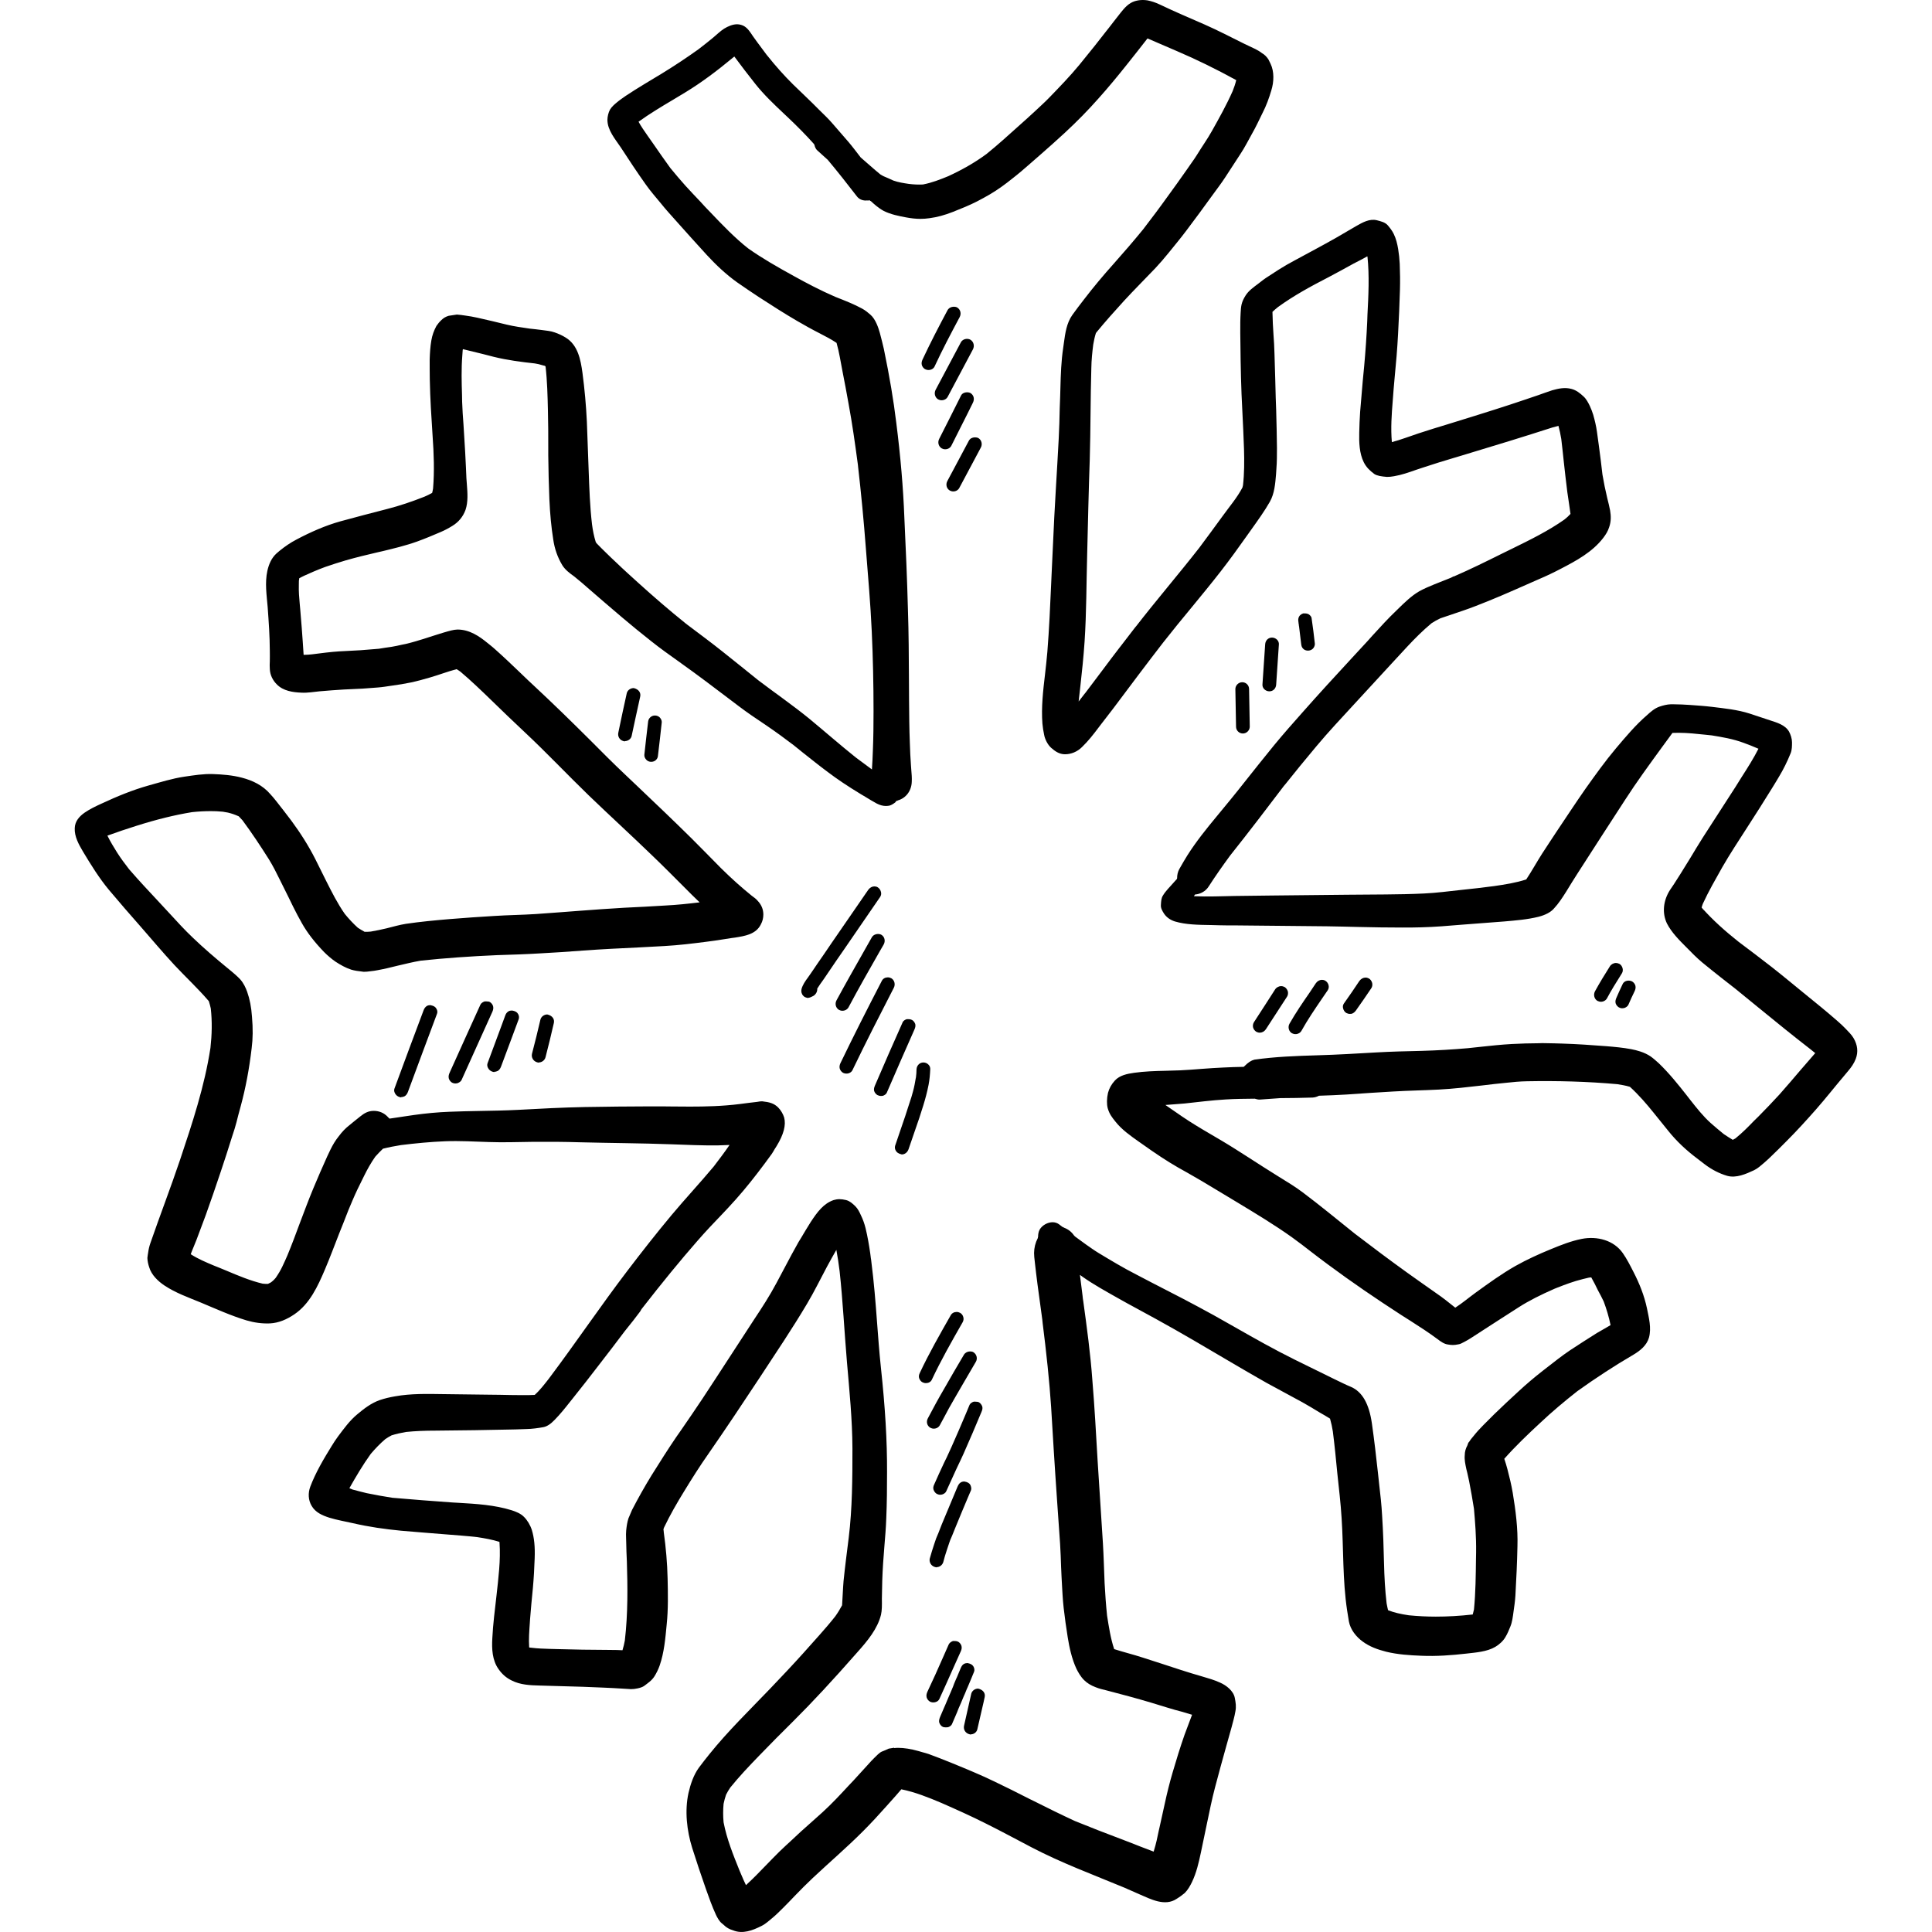 <?xml version="1.0" encoding="iso-8859-1"?>
<!-- Generator: Adobe Illustrator 19.0.0, SVG Export Plug-In . SVG Version: 6.00 Build 0)  -->
<svg version="1.1" id="Layer_1" xmlns="http://www.w3.org/2000/svg" xmlns:xlink="http://www.w3.org/1999/xlink" x="0px" y="0px"
	 viewBox="0 0 512 512" style="enable-background:new 0 0 512 512;" xml:space="preserve">
<g>
	<g>
		<g>
			<path d="M491.259,275.188c-0.536-0.954-1.43-1.818-2.174-2.592c-0.655-0.686-1.37-1.342-2.086-1.967
				c-2.95-2.592-5.989-5.035-9.027-7.507c-2.83-2.294-5.632-4.648-8.491-6.883c-2.89-2.266-5.84-4.469-8.76-6.674
				c-3.467-2.755-6.757-5.658-9.724-9.002c0.23,0.29,0.433,0.578,0.665,0.869c-0.235-0.264-0.47-0.558-0.676-0.881
				c-0.013-0.014-0.026-0.029-0.039-0.043c0.09-0.358,0.208-0.686,0.328-1.012c1.52-3.308,3.367-6.496,5.154-9.683
				c2.056-3.576,4.35-7.031,6.585-10.518c2.234-3.456,4.439-6.913,6.585-10.399c0.596-0.983,1.222-1.966,1.788-2.949
				c1.251-2.056,2.264-4.141,3.158-6.346c0.358-0.894,0.358-1.966,0.358-2.89c0-0.923-0.358-2.056-0.804-2.86
				c-1.044-1.758-3.188-2.354-5.006-2.95c-1.788-0.596-3.606-1.192-5.393-1.788c-3.248-1.044-6.644-1.372-10.011-1.788
				c-1.936-0.238-3.873-0.358-5.839-0.506c-1.43-0.09-2.92-0.178-4.38-0.178c-0.238,0-0.446,0-0.685,0
				c-1.044,0.03-2.026,0.298-3.01,0.625c-1.281,0.448-2.294,1.342-3.278,2.236c-3.039,2.621-5.661,5.75-8.253,8.819
				c-2.86,3.396-5.453,7.031-8.045,10.667c-2.622,3.754-5.155,7.627-7.717,11.441c-1.281,1.906-2.532,3.873-3.814,5.809
				c-1.43,2.234-2.712,4.588-4.201,6.823c-2.742,0.894-5.632,1.342-8.492,1.758c-2.89,0.387-5.78,0.714-8.671,1.012
				c-3.308,0.358-6.645,0.804-9.951,0.954c-6.733,0.328-13.497,0.238-20.23,0.328c-6.704,0.06-13.409,0.148-20.112,0.208
				c-3.248,0.06-6.495,0.09-9.743,0.12c-3.605,0.06-7.24,0.238-10.875,0.06c0.099-0.148,0.2-0.296,0.3-0.444
				c1.443-0.118,2.815-0.847,3.632-2.148c1.788-2.771,3.694-5.482,5.661-8.163c5.006-6.287,9.863-12.663,14.719-19.069
				c-0.15,0.208-0.328,0.448-0.476,0.656c2.83-3.576,5.721-7.091,8.641-10.577c3.188-3.814,6.615-7.449,9.981-11.113
				c3.218-3.516,6.465-7.031,9.713-10.547c1.46-1.579,2.92-3.158,4.38-4.737c2.026-2.175,4.171-4.32,6.435-6.197
				c0.774-0.506,1.52-0.924,2.354-1.312c1.968-0.685,3.992-1.34,5.989-2.026c2.294-0.774,4.499-1.668,6.733-2.562
				c4.499-1.818,8.939-3.843,13.378-5.78c1.968-0.834,3.904-1.758,5.78-2.742c4.141-2.145,8.431-4.469,11.293-8.224
				c0.686-0.923,1.192-1.698,1.55-2.83c0.506-1.46,0.506-2.89,0.238-4.439c-0.208-1.072-0.476-2.145-0.746-3.217
				c-0.506-2.086-0.924-4.172-1.282-6.287c-0.298-2.473-0.566-4.946-0.923-7.449c-0.178-1.31-0.358-2.592-0.536-3.903
				c-0.208-1.52-0.566-2.98-0.984-4.469c-0.238-0.774-0.536-1.549-0.894-2.324c-0.418-0.864-0.924-1.847-1.64-2.502
				c-0.923-0.864-1.936-1.698-3.217-2.026c-1.728-0.476-3.456-0.12-5.125,0.358c-1.252,0.387-2.503,0.894-3.754,1.31
				c-2.503,0.864-5.035,1.698-7.537,2.532c-5.453,1.788-10.905,3.456-16.387,5.155c-2.592,0.774-5.154,1.578-7.717,2.414
				c-2.354,0.774-4.708,1.698-7.091,2.324c-0.328-3.694-0.06-7.359,0.238-11.053c0.268-3.934,0.685-7.836,1.012-11.74
				c0.328-3.963,0.506-7.925,0.686-11.889c0.09-1.936,0.15-3.873,0.208-5.809c0.06-2.234,0.03-4.469-0.06-6.733
				c-0.06-1.312-0.208-2.652-0.418-3.964c-0.238-1.37-0.536-2.682-1.162-3.963c-0.418-0.864-0.954-1.549-1.58-2.294
				c-0.716-0.834-1.847-1.072-2.86-1.34c-1.966-0.506-3.814,0.566-5.453,1.49c-1.788,1.042-3.546,2.086-5.363,3.128
				c-3.606,2.056-7.3,3.992-10.965,5.989c-1.46,0.774-2.92,1.608-4.32,2.502c-0.923,0.596-1.818,1.162-2.712,1.758
				c-0.953,0.596-1.847,1.282-2.741,1.996c-1.192,0.894-2.473,1.788-3.278,3.069c-0.506,0.804-0.864,1.52-1.072,2.414
				c-0.148,0.686-0.208,1.46-0.238,2.175c-0.06,0.804-0.06,1.579-0.09,2.384c-0.03,1.966,0,3.904,0.03,5.84
				c0.06,5.899,0.178,11.799,0.506,17.698c0.178,3.426,0.328,6.824,0.448,10.22c0.09,3.158,0.09,6.406-0.268,9.565
				c-0.06,0.208-0.09,0.418-0.15,0.596c-1.4,2.682-3.456,5.065-5.213,7.509c-2.056,2.83-4.142,5.661-6.228,8.461
				c-5.542,7.091-11.411,13.914-16.924,21.036c0.054-0.086,0.109-0.169,0.164-0.249c-1.449,1.891-2.919,3.782-4.365,5.672
				c0.03-0.06,0.09-0.12,0.15-0.208c-3.128,4.052-6.167,8.224-9.267,12.275c0.014-0.029,0.03-0.056,0.047-0.084
				c-0.591,0.753-1.184,1.509-1.775,2.289c0.15-1.31,0.298-2.622,0.446-3.933c0.448-3.992,0.864-7.955,1.132-11.947
				c0.506-7.717,0.476-15.434,0.686-23.152c0.208-8.373,0.387-16.745,0.685-25.117c0.238-8.075,0.178-16.149,0.418-24.224
				c0.03-2.086,0.238-4.141,0.506-6.227c0.178-1.014,0.388-2.026,0.686-2.98c0.06-0.09,0.09-0.178,0.15-0.238
				c2.354-2.86,4.797-5.602,7.3-8.343c2.711-2.95,5.571-5.78,8.343-8.701c1.192-1.281,2.384-2.652,3.486-4.022
				c1.549-1.936,3.188-3.873,4.678-5.87c2.354-3.128,4.678-6.257,6.943-9.415c1.132-1.579,2.324-3.098,3.367-4.708
				c1.371-2.086,2.712-4.141,4.052-6.227c1.132-1.698,2.056-3.546,3.039-5.304c1.044-1.818,1.908-3.694,2.83-5.572
				c0.984-1.906,1.728-3.963,2.324-5.989c0.686-2.204,0.804-4.946-0.208-7.031c-0.178-0.388-0.358-0.746-0.536-1.102
				c-0.446-0.714-1.012-1.31-1.758-1.728c-0.566-0.448-1.102-0.746-1.728-1.072c-0.954-0.448-1.936-0.924-2.89-1.371
				c-3.486-1.728-6.972-3.546-10.547-5.125c-3.992-1.728-8.015-3.456-11.947-5.333c-1.072-0.506-2.056-0.834-3.188-1.072
				C303.668,0.03,303.252,0,302.864,0c-0.714,0-1.37,0.09-2.086,0.298c-1.668,0.506-2.771,1.788-3.814,3.098
				c-1.312,1.638-2.562,3.307-3.844,4.946c0.238-0.328,0.506-0.656,0.774-1.014c-2.562,3.308-5.154,6.585-7.807,9.803
				c-2.503,3.04-5.243,5.869-7.985,8.701c-1.252,1.312-2.622,2.502-3.934,3.754c-1.34,1.251-2.711,2.473-4.082,3.694
				c-2.86,2.562-5.691,5.154-8.701,7.568c-3.158,2.324-6.526,4.201-10.071,5.839c-2.174,0.894-4.38,1.758-6.733,2.206
				c-1.252,0.06-2.444,0-3.694-0.15c-1.4-0.208-2.8-0.418-4.141-0.894c-0.834-0.388-1.698-0.774-2.562-1.132
				c-0.328-0.15-0.596-0.327-0.894-0.506c-1.765-1.44-3.464-2.991-5.195-4.482c-1.113-1.424-2.184-2.89-3.356-4.249
				c-1.37-1.579-2.742-3.158-4.112-4.737c-1.132-1.34-2.444-2.532-3.694-3.784c-2.204-2.264-4.529-4.38-6.763-6.585
				c-2.429-2.4-4.623-4.888-6.757-7.554c-0.024-0.034-0.048-0.067-0.073-0.101c0.011,0.019,0.018,0.038,0.037,0.056
				c-0.03-0.03-0.06-0.06-0.09-0.09h0.03c-0.03-0.03-0.09-0.089-0.12-0.118c-0.864-1.152-1.728-2.305-2.592-3.487
				c-0.358-0.476-0.716-0.983-1.072-1.49c-0.834-1.222-1.61-2.592-3.158-3.01c-0.328-0.09-0.686-0.15-1.014-0.15
				c-1.222,0-2.413,0.536-3.456,1.162c-1.014,0.656-1.966,1.579-2.92,2.384c-1.178,0.985-2.379,1.92-3.584,2.851
				c-0.107,0.083-0.213,0.165-0.32,0.248c-3.128,2.234-6.317,4.35-9.624,6.376c-3.218,1.966-6.466,3.843-9.595,5.929
				c-0.804,0.566-1.64,1.132-2.384,1.758c-0.686,0.566-1.372,1.162-1.818,1.906c-0.418,0.746-0.686,1.877-0.686,2.712
				c0,2.741,2.056,5.095,3.516,7.27c2.176,3.337,4.35,6.644,6.645,9.863c1.251,1.788,2.712,3.426,4.082,5.095
				c1.162,1.46,2.444,2.86,3.694,4.262c2.8,3.128,5.572,6.257,8.403,9.325c2.444,2.652,5.065,5.125,8.015,7.24
				c1.936,1.34,3.843,2.652,5.809,3.933c3.308,2.145,6.644,4.29,10.071,6.287c1.996,1.162,4.022,2.294,6.078,3.338
				c1.49,0.774,3.01,1.549,4.41,2.502c0.714,2.473,1.072,5.036,1.579,7.568c0.566,2.86,1.102,5.721,1.608,8.581
				c0.984,5.304,1.728,10.637,2.444,15.97c0.005,0.039,0.008,0.079,0.013,0.118c0.031,0.209,0.079,0.418,0.105,0.626
				c-0.043-0.17-0.071-0.34-0.093-0.511c0.852,7.4,1.558,14.772,2.12,22.201c0.566,7.27,1.222,14.57,1.549,21.84
				c0.328,7.061,0.476,14.123,0.476,21.184c0,3.486-0.03,6.972-0.178,10.459c-0.06,1.608-0.12,3.217-0.238,4.827
				c-0.002,0.06-0.007,0.118-0.011,0.178c-1.393-1.035-2.776-2.079-4.192-3.108c0.001,0.006,0.002,0.01,0.002,0.01
				c-4.201-3.367-8.253-6.913-12.394-10.339c-4.38-3.575-9.029-6.763-13.527-10.191c-3.128-2.502-6.227-5.035-9.355-7.507
				c-3.098-2.473-6.287-4.827-9.445-7.211c0.12,0.09,0.238,0.178,0.328,0.268c-0.196-0.169-0.393-0.31-0.588-0.475
				c-0.044-0.031-0.087-0.061-0.127-0.091c0.001,0,0.004,0,0.005,0.001c-0.012-0.008-0.024-0.018-0.036-0.026
				c-4.338-3.478-8.529-7.105-12.632-10.821c-1.936-1.758-3.873-3.486-5.75-5.303c-0.954-0.864-1.848-1.758-2.771-2.652
				c-0.834-0.834-1.698-1.64-2.502-2.502c-0.06-0.12-0.15-0.238-0.208-0.328c-0.476-1.52-0.774-3.069-0.983-4.648
				c-0.566-4.767-0.716-9.565-0.894-14.331c-0.178-4.32-0.298-8.641-0.476-12.961c-0.208-4.32-0.596-8.581-1.162-12.871
				c-0.476-3.486-1.192-7.359-4.44-9.355c-0.953-0.596-1.877-1.012-2.919-1.37c-1.044-0.388-2.234-0.476-3.308-0.626
				c-1.102-0.15-2.234-0.268-3.338-0.388c-1.996-0.298-4.022-0.566-6.019-1.042c-2.592-0.626-5.214-1.282-7.836-1.847
				c-1.042-0.238-2.116-0.418-3.188-0.566c-0.744-0.12-1.49-0.208-2.234-0.268c-0.714,0.09-1.46,0.208-2.174,0.328
				c-0.744,0.208-1.4,0.596-1.936,1.132c-0.506,0.476-0.923,0.984-1.31,1.55c-0.656,1.222-1.102,2.414-1.342,3.814
				c-0.298,1.668-0.387,3.367-0.446,5.065c-0.03,1.758,0.029,3.546,0.029,5.304c0.09,5.006,0.418,10.011,0.746,15.017
				c0.328,4.618,0.506,9.325,0.12,13.914c-0.06,0.388-0.15,0.774-0.238,1.132c-0.655,0.388-1.37,0.716-2.056,1.014
				c-3.247,1.281-6.555,2.414-9.951,3.277c-4.112,1.072-8.223,2.116-12.305,3.248c-4.052,1.132-7.925,2.86-11.649,4.827
				c-1.609,0.834-3.069,1.847-4.469,2.98c-0.298,0.238-0.566,0.476-0.834,0.714c-1.342,1.222-2.026,2.89-2.414,4.618
				c-0.686,3.158-0.178,6.465,0.089,9.623c0.15,1.938,0.268,3.904,0.388,5.84c0.12,1.906,0.15,3.814,0.178,5.721
				c0.03,0.923,0,1.847,0,2.741c-0.03,0.716-0.06,1.4,0,2.086c0.06,1.549,0.774,3.009,1.877,4.082
				c1.698,1.728,4.232,2.086,6.526,2.175c1.579,0.09,3.217-0.208,4.797-0.358c2.116-0.208,4.26-0.328,6.406-0.476
				c1.668-0.118,3.338-0.118,5.006-0.238c1.34-0.09,2.682-0.208,3.992-0.298c1.222-0.09,2.444-0.298,3.666-0.476
				c1.758-0.238,3.456-0.506,5.154-0.864c1.668-0.358,3.277-0.804,4.915-1.281c2.414-0.686,4.767-1.61,7.152-2.234
				c0.357,0.208,0.685,0.417,1.012,0.655c2.83,2.384,5.482,4.946,8.164,7.538c2.979,2.92,5.989,5.78,9.027,8.641
				c5.75,5.393,11.143,11.113,16.805,16.596c5.632,5.423,11.411,10.697,17.013,16.119c2.8,2.682,5.542,5.453,8.283,8.193
				c1.371,1.371,2.712,2.742,4.112,4.052c-2.98,0.358-5.989,0.685-8.999,0.834c-3.665,0.238-7.33,0.418-10.995,0.596
				c-7.807,0.448-15.613,1.132-23.418,1.669c-3.666,0.238-7.3,0.268-10.965,0.506c-3.963,0.238-7.925,0.506-11.889,0.834
				c-3.873,0.328-7.717,0.686-11.561,1.252c-1.728,0.268-3.426,0.774-5.125,1.192c-1.4,0.328-2.771,0.626-4.201,0.864
				c-0.506,0.06-1.042,0.06-1.549,0.06c-0.03,0-0.06,0-0.09,0c-0.596-0.328-1.192-0.686-1.788-1.072
				c-1.251-1.132-2.383-2.354-3.456-3.666c-1.936-2.771-3.426-5.75-4.946-8.759c-0.954-1.936-1.906-3.873-2.89-5.809
				c-1.818-3.576-3.963-6.943-6.346-10.161c-1.282-1.698-2.592-3.396-3.933-5.095c-0.506-0.656-1.072-1.312-1.64-1.936
				c-1.966-2.294-4.648-3.606-7.538-4.35c-2.473-0.656-5.125-0.864-7.657-0.954c-2.532-0.09-5.065,0.328-7.538,0.686
				c-3.248,0.476-6.436,1.49-9.565,2.354c-4.231,1.192-8.343,2.89-12.305,4.737c-1.578,0.716-3.158,1.46-4.588,2.444
				c-1.4,0.983-2.562,2.264-2.622,4.082c-0.12,2.264,1.072,4.35,2.174,6.227c2.116,3.516,4.26,7.002,6.883,10.161
				c2.771,3.308,5.602,6.555,8.462,9.803c2.949,3.367,5.839,6.823,8.909,10.131c2.98,3.188,6.227,6.197,9.057,9.505
				c0.03,0.03,0.03,0.06,0.06,0.09c0.208,0.625,0.358,1.281,0.506,1.906c0.388,3.486,0.298,6.972-0.09,10.427
				c-1.55,10.161-4.797,19.933-8.045,29.646c-2.502,7.419-5.304,14.689-7.865,22.078c-0.298,0.864-0.476,1.608-0.596,2.502
				c-0.09,0.476-0.15,0.953-0.208,1.46c0.03,0.834,0.208,1.669,0.476,2.444c0.596,2.056,2.354,3.724,4.052,4.857
				c2.95,1.966,6.346,3.158,9.595,4.499c3.992,1.669,7.985,3.486,12.127,4.737c2.026,0.596,4.141,0.894,6.227,0.804
				c2.354-0.12,4.499-1.072,6.436-2.384c4.112-2.771,6.257-7.479,8.133-11.889c1.342-3.158,2.532-6.376,3.784-9.565
				c0.834-2.026,1.608-4.052,2.413-6.108c0.774-1.847,1.55-3.724,2.414-5.541c0.596-1.222,1.192-2.414,1.788-3.636
				c0.864-1.758,1.818-3.456,2.95-5.065c0.63-0.741,1.345-1.419,2.038-2.112c1.564-0.395,3.152-0.698,4.755-0.956
				c3.903-0.476,7.805-0.864,11.739-1.014c3.873-0.15,7.777,0.09,11.649,0.208c3.963,0.15,7.926-0.03,11.889-0.06
				c4.022-0.03,8.045,0,12.067,0.12c8.103,0.208,16.238,0.238,24.372,0.536c4.022,0.15,8.075,0.328,12.097,0.298
				c1.102-0.03,2.174-0.06,3.277-0.12c-1.34,1.966-2.771,3.843-4.201,5.721c-3.635,4.35-7.509,8.491-11.173,12.871
				c-4.052,4.857-7.926,9.803-11.739,14.809c-7.033,9.23-13.507,18.846-20.478,28.137c-0.037,0.039-0.074,0.083-0.111,0.139
				c0.001,0,0.001,0,0.001,0c0,0.001-0.001,0.001-0.001,0.004c0-0.001,0-0.001,0-0.002c-0.002,0.004-0.005,0.007-0.007,0.011
				c-0.002,0.002-0.004,0.006-0.006,0.008c-0.054,0.075-0.108,0.151-0.164,0.229c-1.173,1.494-2.354,3.052-3.755,4.311
				c-2.116,0.12-4.231,0.03-6.346,0.03c-1.908-0.03-3.844-0.09-5.78-0.09c-4.052-0.06-8.075-0.09-12.097-0.15
				c-4.32-0.06-8.581-0.178-12.841,0.596c-1.37,0.238-2.682,0.536-3.992,0.983c-2.294,0.804-4.171,2.265-6.019,3.814
				c-1.967,1.638-3.516,3.784-5.036,5.81c-0.596,0.804-1.162,1.668-1.669,2.502c-2.116,3.426-4.26,7.032-5.691,10.816
				c-0.626,1.668-0.566,3.545,0.358,5.095c1.013,1.758,2.83,2.532,4.678,3.128c2.026,0.625,4.171,0.983,6.257,1.46
				c4.231,0.983,8.462,1.578,12.783,1.996c3.903,0.358,7.805,0.626,11.679,0.954c2.83,0.238,5.661,0.418,8.491,0.744
				c1.966,0.298,3.963,0.656,5.87,1.252c0,0.06,0.03,0.15,0.03,0.238c0.328,4.618-0.298,9.355-0.804,14.003
				c-0.418,3.754-0.923,7.509-1.102,11.263c-0.178,2.83-0.03,5.9,1.668,8.253c0.894,1.281,2.026,2.294,3.456,2.979
				c2.264,1.162,4.886,1.282,7.389,1.342c3.814,0.12,7.598,0.208,11.411,0.328c3.606,0.15,7.24,0.268,10.846,0.506
				c0.656,0.059,1.312,0.089,1.966,0.118c0.924,0.03,2.771-0.298,3.516-0.864c1.012-0.774,1.996-1.4,2.712-2.532
				c0.536-0.864,1.012-1.818,1.37-2.83c1.222-3.545,1.52-7.24,1.877-10.965c0.418-4.022,0.328-8.105,0.238-12.127
				c-0.09-4.052-0.448-8.194-1.013-12.217c0-0.268-0.06-0.536-0.09-0.804v-0.03c0.059-0.178,0.118-0.358,0.178-0.506
				c1.578-3.307,3.426-6.495,5.333-9.595c2.056-3.367,4.142-6.674,6.406-9.891c4.648-6.704,9.177-13.497,13.675-20.32
				c4.231-6.465,8.551-12.841,12.485-19.486c1.906-3.188,3.516-6.525,5.274-9.803c0.804-1.49,1.638-2.979,2.473-4.439
				c0.357,1.878,0.625,3.754,0.864,5.661c0.864,7.955,1.252,15.97,1.936,23.986c0.656,7.657,1.43,15.284,1.46,23.002
				c0,7.866-0.03,15.791-0.984,23.628c-0.476,3.844-0.983,7.657-1.37,11.501c-0.178,2.116-0.238,4.262-0.388,6.406
				c-0.536,1.012-1.132,1.996-1.818,2.949c-2.682,3.396-5.632,6.526-8.492,9.773c-2.89,3.218-5.869,6.346-8.849,9.475
				c-5.423,5.661-11.053,11.114-15.97,17.222c-0.954,1.192-1.908,2.384-2.83,3.636c-1.4,1.936-2.204,4.35-2.742,6.674
				c-1.044,4.737-0.448,10.011,0.983,14.599c1.162,3.665,2.384,7.33,3.666,10.965c0.804,2.264,1.608,4.529,2.622,6.733
				c0.328,0.716,0.923,1.758,1.52,2.234c0.178,0.15,0.388,0.298,0.566,0.476c0.686,0.686,1.49,1.132,2.414,1.4
				c2.592,1.072,5.244,0.03,7.598-1.162c1.102-0.536,2.056-1.46,3.009-2.234c0.894-0.746,1.758-1.638,2.622-2.473
				c1.102-1.072,2.146-2.204,3.218-3.308c1.549-1.608,3.098-3.158,4.708-4.678c4.469-4.201,9.147-8.193,13.467-12.543
				c2.055-2.056,4.022-4.202,5.959-6.376c0.834-0.923,1.668-1.847,2.502-2.8c0.536-0.596,1.014-1.192,1.549-1.788
				c3.666,0.746,7.151,2.145,10.607,3.606c3.933,1.728,7.865,3.486,11.709,5.423c4.082,2.026,8.134,4.231,12.187,6.346
				c7.925,4.141,16.298,7.24,24.552,10.667c1.34,0.596,2.681,1.162,3.992,1.758c2.98,1.281,6.793,3.337,9.922,1.222
				c0.744-0.448,1.46-0.983,2.145-1.549c0.834-0.834,1.43-1.906,1.936-2.95c1.162-2.444,1.758-5.065,2.324-7.717
				c0.536-2.532,1.044-5.065,1.579-7.568c0.686-3.277,1.342-6.585,2.204-9.831c0.954-3.666,1.968-7.3,2.98-10.935
				c0.448-1.638,0.924-3.247,1.371-4.886c0.178-0.714,0.387-1.43,0.566-2.145c0.178-0.686,0.328-1.34,0.448-2.056
				c0.268-1.31,0.09-2.354-0.15-3.606c-0.358-1.877-2.264-3.337-3.903-4.052c-1.55-0.716-3.158-1.162-4.767-1.638
				c-1.906-0.536-3.784-1.132-5.661-1.728c-3.366-1.072-6.733-2.234-10.101-3.278c-2.472-0.804-5.035-1.43-7.537-2.234
				c-0.954-2.86-1.4-5.87-1.878-8.849c-0.298-2.86-0.506-5.75-0.655-8.611c-0.15-3.516-0.238-7.061-0.448-10.577
				c-0.448-7.27-0.954-14.54-1.4-21.81c-0.417-7.151-0.804-14.301-1.4-21.452c-0.506-7.031-1.46-14.003-2.414-20.946
				c-0.02-0.101-0.039-0.202-0.05-0.304c-0.062-0.355-0.11-0.711-0.158-1.066c0.041,0.203,0.08,0.421,0.111,0.633
				c-0.253-1.959-0.481-3.917-0.737-5.847c-0.017-0.118-0.026-0.232-0.043-0.351c0.247,0.171,0.48,0.359,0.728,0.529
				c2.92,2.056,6.078,3.784,9.177,5.542c3.338,1.906,6.793,3.694,10.161,5.571c3.367,1.848,6.704,3.754,10.041,5.691
				c6.465,3.754,12.871,7.628,19.367,11.293c3.158,1.758,6.346,3.396,9.505,5.154c1.549,0.864,3.069,1.788,4.589,2.712
				c0.894,0.506,1.818,1.044,2.712,1.608c0.327,1.132,0.566,2.264,0.744,3.396c0.476,3.694,0.834,7.419,1.192,11.143
				c0.418,3.964,0.894,7.896,1.132,11.829c0.536,8.135,0.238,16.387,1.46,24.462c0.15,0.984,0.298,1.966,0.476,2.95
				c0.417,2.175,1.936,4.052,3.665,5.304c1.847,1.37,3.992,2.116,6.197,2.682c3.01,0.744,6.258,0.953,9.325,1.072
				c3.964,0.178,7.985-0.12,11.889-0.566c2.532-0.298,5.482-0.476,7.717-1.788c0.984-0.566,2.116-1.579,2.682-2.592
				c0.536-0.894,0.924-1.818,1.312-2.8c0.506-1.222,0.655-2.622,0.834-3.903c0.208-1.43,0.418-2.89,0.506-4.35
				c0.238-4.32,0.448-8.641,0.536-12.961c0.15-4.767-0.476-9.565-1.252-14.242c-0.358-2.116-0.864-4.171-1.4-6.227
				c-0.238-0.954-0.536-1.847-0.834-2.771c2.95-3.338,6.198-6.435,9.445-9.445c3.188-3.01,6.526-5.81,9.981-8.522
				c4.797-3.426,9.713-6.645,14.809-9.623c1.758-1.044,3.516-2.444,4.112-4.529c0.686-2.563-0.03-5.214-0.536-7.747
				c-0.716-3.396-1.996-6.585-3.576-9.653c-0.864-1.698-1.728-3.396-2.8-4.946c-2.414-3.486-6.853-4.588-10.875-3.814
				c-2.86,0.566-5.482,1.61-8.164,2.712c-3.218,1.312-6.346,2.742-9.385,4.439c-3.724,2.116-7.211,4.648-10.667,7.151
				c-1.758,1.282-3.486,2.742-5.333,3.934c-1.669-1.342-3.338-2.682-5.095-3.874c-2.532-1.788-5.095-3.575-7.628-5.393
				c-4.678-3.367-9.297-6.823-13.885-10.339c-4.589-3.665-9.117-7.419-13.795-10.935c-2.086-1.578-4.35-2.919-6.556-4.29
				c-2.622-1.638-5.213-3.277-7.777-4.946c-2.384-1.52-4.737-3.039-7.151-4.469c-2.324-1.4-4.678-2.712-6.972-4.141
				c-2.354-1.43-4.618-3.01-6.883-4.588c-0.357-0.268-0.714-0.506-1.072-0.746c1.668-0.12,3.338-0.238,5.006-0.387
				c3.635-0.388,7.27-0.864,10.905-1.072c2.595-0.168,5.178-0.18,7.765-0.209c0.434,0.109,0.857,0.267,1.322,0.239
				c1.82-0.134,3.636-0.245,5.449-0.389c2.838-0.025,5.669-0.042,8.526-0.148c0.624-0.026,1.198-0.217,1.731-0.485
				c2.437-0.09,4.878-0.16,7.297-0.321c4.141-0.298,8.283-0.566,12.425-0.804c3.992-0.238,8.015-0.298,12.007-0.506
				c3.873-0.208,7.747-0.656,11.591-1.102c2.056-0.268,4.112-0.476,6.167-0.685c1.847-0.208,3.784-0.388,5.661-0.418
				c7.985-0.15,15.94,0.06,23.926,0.774c1.102,0.178,2.174,0.358,3.277,0.685c0,0,0.03,0.03,0.06,0.03
				c2.294,2.086,4.38,4.499,6.317,6.913c1.281,1.58,2.562,3.188,3.873,4.798c2.174,2.711,4.737,5.095,7.539,7.209
				c0.714,0.566,1.46,1.102,2.174,1.669c1.788,1.34,3.724,2.354,5.839,2.979c2.414,0.686,5.036-0.506,7.151-1.49
				c0.984-0.476,1.788-1.222,2.592-1.906c0.566-0.476,1.102-0.984,1.64-1.49c1.52-1.46,3.009-2.919,4.469-4.41
				c2.682-2.681,5.214-5.482,7.717-8.313c2.592-2.95,5.035-6.078,7.597-9.088c0.298-0.357,0.596-0.714,0.894-1.072
				c0.864-1.014,1.55-1.996,2.026-3.218C492.511,278.733,492.243,276.917,491.259,275.188z M479.192,281.237l-1.966,2.264
				c-1.847,2.204-3.754,4.38-5.661,6.555c-1.818,1.996-3.694,3.934-5.602,5.87l-1.132,1.102c-1.49,1.549-3.039,3.128-4.945,4.677
				c-0.03,0.03-0.656,0.358-0.686,0.358c-0.804-0.476-1.58-0.983-2.384-1.52c-1.162-0.954-2.324-1.906-3.456-2.92
				c-2.026-1.818-3.754-4.022-5.423-6.137l-1.044-1.34c-2.086-2.652-4.529-5.721-7.33-8.403c-0.686-0.626-1.43-1.282-2.145-1.788
				c-1.668-1.132-3.724-1.64-5.095-1.908c-2.204-0.416-4.499-0.625-6.704-0.804c-3.873-0.298-7.747-0.566-11.649-0.686l-2.026-0.06
				c-1.072-0.03-2.175-0.06-3.248-0.06l-0.864,0.03c-2.414,0-4.797,0.09-7.211,0.208c-2.771,0.15-5.511,0.448-8.283,0.746
				l-3.338,0.358c-4.082,0.358-8.163,0.596-12.275,0.714c-3.992,0.09-7.985,0.178-12.126,0.418
				c-5.095,0.298-10.161,0.596-15.255,0.746c-6.049,0.178-11.471,0.387-16.924,1.162c-0.863,0.23-1.628,0.713-2.724,1.815
				c-0.005,0-0.01,0-0.016,0c-0.03,0.031-0.06,0.061-0.091,0.092c-0.028,0-0.055,0.001-0.084,0.001
				c-1.759,0.03-3.519,0.089-5.249,0.176c-1.936,0.09-3.843,0.208-5.78,0.358c-1.906,0.15-3.784,0.298-5.691,0.388
				c-1.31,0.06-2.652,0.09-3.963,0.12c-2.771,0.06-5.542,0.15-8.283,0.536c-1.847,0.268-3.784,0.656-5.065,2.026
				c-0.954,1.044-1.52,2.086-1.848,3.307c-0.328,1.46-0.358,2.98-0.06,4.082c0.448,1.52,1.072,2.324,2.056,3.545
				c1.669,2.116,3.964,3.724,6.198,5.304l0.894,0.626c3.546,2.532,6.526,4.499,9.416,6.167l2.651,1.49
				c2.502,1.43,4.976,2.86,7.389,4.35l5.691,3.426c4.827,2.919,9.833,5.929,14.481,9.237c1.788,1.281,3.516,2.621,5.244,3.963
				c1.46,1.102,2.89,2.234,4.38,3.307c3.128,2.324,6.317,4.588,9.565,6.824c3.277,2.234,6.555,4.439,9.893,6.585l2.444,1.549
				c2.384,1.52,4.737,3.04,7.061,4.767c0.864,0.656,1.788,1.342,2.86,1.46c0.476,0.09,0.864,0.12,1.252,0.12
				c0.448,0,0.894-0.06,1.46-0.178c0.448-0.06,0.864-0.268,1.64-0.686c1.072-0.566,2.116-1.252,3.158-1.936l1.61-1.044l4.797-3.098
				l4.827-3.098c2.653-1.696,5.737-3.248,9.44-4.872l0.779-0.312c2.07-0.805,4.214-1.628,6.674-2.236
				c0.57-0.153,1.145-0.294,1.728-0.416c0.072,0,0.15,0,0.229-0.002c0.103-0.019,0.203-0.039,0.308-0.056
				c0.655,1.132,1.222,2.294,1.788,3.456c0.536,0.953,1.042,1.966,1.52,2.949c0.746,1.996,1.372,4.082,1.818,6.258l-1.579,0.923
				c-0.656,0.358-1.34,0.746-2.026,1.162c-2.414,1.52-4.797,3.04-7.181,4.618c-2.116,1.43-4.112,3.01-6.137,4.588l-1.072,0.834
				c-2.174,1.698-4.29,3.486-6.317,5.363c-2.205,1.996-4.35,4.052-6.496,6.108l-1.996,1.996l-0.983,0.984
				c-0.894,0.894-1.758,1.847-2.532,2.83c-0.476,0.536-0.894,1.072-1.282,1.698l-0.06-0.03l-0.298,0.834
				c-0.446,0.804-0.685,1.668-0.685,2.592c-0.12,1.162,0.15,2.354,0.417,3.636l0.268,1.072c0.15,0.714,0.328,1.43,0.476,2.174
				c0.476,2.414,0.894,4.857,1.282,7.3c0.298,3.396,0.625,7.419,0.566,11.561l-0.03,1.608c-0.06,4.439-0.09,9.057-0.536,13.527
				l-0.328,1.312c-3.456,0.388-6.674,0.566-9.803,0.566c-2.384,0-4.767-0.119-7.151-0.357c-2.204-0.328-3.874-0.716-5.482-1.342
				c-0.12-0.418-0.178-0.804-0.388-1.818c-0.418-3.546-0.596-7.061-0.685-10.607c-0.09-4.231-0.238-8.431-0.506-12.663
				c-0.15-2.771-0.448-5.512-0.774-8.253l-0.328-3.04c-0.476-4.38-0.983-8.759-1.608-13.139c-0.746-5.184-2.532-8.343-5.512-9.653
				c-1.37-0.566-2.682-1.222-4.648-2.174c-3.426-1.668-6.823-3.338-10.249-5.036c-5.423-2.682-10.697-5.661-15.971-8.671
				l-5.541-3.128c-5.452-3.01-10.995-5.87-16.537-8.701l-3.933-2.056c-3.456-1.758-6.763-3.754-10.071-5.75
				c-1.132-0.686-2.204-1.46-3.307-2.234l-1.64-1.192l-1.34-0.983c-0.027-0.045-0.056-0.091-0.085-0.135
				c-0.037-0.028-0.074-0.057-0.111-0.086c-0.64-0.948-1.556-1.658-2.666-2.061c-0.053-0.041-0.107-0.081-0.159-0.122
				c-0.075-0.025-0.15-0.048-0.226-0.069l-0.158-0.122l-0.736-0.564c-0.476-0.358-1.072-0.566-1.728-0.566
				c-1.31,0-2.741,0.804-3.396,1.908c-0.346,0.612-0.445,1.294-0.452,2.023c-0.017,0.029-0.041,0.051-0.055,0.08
				c0,0.054,0,0.107,0.001,0.16c-0.017,0.032-0.032,0.067-0.049,0.099c0,0.001,0.001,0.004,0.001,0.005
				c-0.133,0.272-0.266,0.559-0.398,0.878c-0.476,1.282-0.655,2.652-0.506,4.052c0.059,0.625,0.118,1.251,0.208,1.906l0.289,2.476
				l0.358,2.86c0.476,3.426,0.954,6.883,1.4,10.309l-0.15-0.984c1.162,9.237,1.906,16.357,2.354,23.062
				c0.238,3.754,0.476,7.509,0.685,11.263c0.298,4.529,0.566,9.027,0.894,13.557l0.268,3.844c0.178,2.562,0.358,5.125,0.536,7.687
				c0.12,2.026,0.208,4.082,0.268,6.137c0.089,1.788,0.148,3.576,0.268,5.363l0.12,2.086c0.09,1.162,0.15,2.324,0.298,3.486
				c0.298,2.592,0.656,5.155,1.072,7.747c0.418,2.622,1.072,5.691,2.324,8.373c0.418,0.834,1.072,2.026,1.996,2.949
				c0.804,0.804,1.818,1.43,3.098,1.908c0.894,0.358,1.818,0.596,2.741,0.804c4.022,1.044,8.045,2.116,12.037,3.308l1.848,0.566
				c1.46,0.448,2.89,0.894,4.35,1.31l1.996,0.536l2.078,0.628c0.142,0.038,0.284,0.077,0.425,0.117
				c-0.001,0.004-0.002,0.007-0.004,0.011l0.063,0.019l-0.834,2.204l-1.162,3.098c-1.162,3.308-2.175,6.644-3.158,9.981
				c-0.804,2.742-1.49,5.512-2.086,8.283l-0.683,3.1l-0.685,3.098l-0.238,1.044c-0.336,1.681-0.701,3.389-1.239,5.123
				c-0.025,0.09-0.048,0.18-0.073,0.269c-0.004-0.001-0.007-0.002-0.01-0.004c-0.007,0.022-0.013,0.042-0.02,0.063l-3.516-1.34
				c-1.64-0.656-3.308-1.31-4.976-1.936c-4.141-1.55-8.253-3.158-12.365-4.827c-3.664-1.698-7.24-3.456-10.845-5.274l-1.162-0.566
				c-3.098-1.578-6.167-3.128-9.297-4.618c-3.694-1.788-7.538-3.367-11.321-4.916c-2.026-0.834-4.052-1.608-6.138-2.384
				c-0.536-0.178-1.072-0.328-1.638-0.476l-1.014-0.298c-1.996-0.566-3.843-0.864-5.453-0.864c-0.358,0-0.686,0.03-1.044,0.06v-0.09
				l-1.43,0.238l-0.924,0.418l-0.954,0.388c-0.596,0.268-1.43,1.132-1.936,1.638c-0.536,0.506-0.983,1.013-1.818,1.936l-3.754,4.112
				l-1.162,1.222c-2.234,2.414-4.499,4.857-6.913,7.061l-2.592,2.324c-2.174,1.906-4.32,3.843-6.406,5.839l-0.656,0.596
				c-1.251,1.162-2.473,2.324-3.636,3.546l-2.086,2.145c-1.484,1.539-2.969,3.077-4.593,4.569c-0.117,0.116-0.235,0.232-0.352,0.347
				c-0.002-0.006-0.006-0.012-0.008-0.018c-0.017,0.016-0.034,0.031-0.05,0.048c-0.448-0.924-0.864-1.848-1.252-2.8l-0.448-1.044
				c-1.668-4.141-3.396-8.403-4.231-12.811c-0.15-1.64-0.15-3.248,0-4.886c0.178-0.834,0.388-1.64,0.656-2.414
				c0.328-0.656,0.685-1.252,1.102-1.877c2.354-2.92,4.916-5.632,7.777-8.581c2.92-3.04,5.899-6.019,8.909-8.999
				c5.125-5.095,10.489-10.875,16.924-18.205c2.83-3.158,5.423-6.317,6.346-10.011c0.268-1.192,0.268-2.473,0.238-4.29
				c0.03-3.158,0.12-6.287,0.328-9.415l0.328-4.35c0.208-2.502,0.418-4.976,0.506-7.479c0.178-4.112,0.208-8.223,0.208-12.335
				c0.03-8.164-0.476-16.983-1.638-27.74c-0.418-3.963-0.716-7.955-1.014-11.947c-0.388-5.244-0.804-10.517-1.52-16.119
				c0,0,0-0.024,0-0.03c0-0.03-0.029-0.06-0.029-0.06c0-0.03-0.03-0.03,0-0.06c0.022,0,0.026,0.016,0.029,0.024
				c-0.03-0.239-0.118-0.71-0.118-0.71l-0.15-1.192c-0.328-2.294-0.716-4.559-1.252-6.764c-0.298-1.192-0.685-2.294-1.222-3.396
				c-0.388-0.864-0.834-1.788-1.52-2.444c-0.774-0.746-1.43-1.342-2.414-1.608c-0.655-0.15-1.222-0.238-1.758-0.238
				c-0.536,0-1.044,0.09-1.549,0.238c-2.682,0.923-4.32,3.158-6.049,5.78c-0.894,1.4-1.698,2.771-2.532,4.171l-0.714,1.162
				c-1.252,2.204-2.444,4.439-3.636,6.704l-2.204,4.142c-1.788,3.367-3.873,6.585-5.84,9.534l-10.219,15.703l-3.576,5.453
				c-1.847,2.8-3.754,5.541-5.631,8.283l-1.312,1.877c-2.174,3.188-4.201,6.406-6.555,10.161c-1.818,2.95-3.546,6.048-5.155,9.147
				c-0.328,0.746-0.656,1.49-0.953,2.234c-0.328,1.044-0.476,2.026-0.596,3.188c-0.06,0.656-0.06,1.342-0.03,2.026l0.03,0.984
				c0.03,1.758,0.09,3.486,0.178,5.244c0.208,6.644,0.298,13.795-0.536,20.916c-0.15,0.864-0.358,1.698-0.626,2.592l-1.4-0.06
				c-0.894-0.03-1.758-0.03-2.652-0.03l-3.278-0.03l-3.248-0.03c-2.204-0.03-4.41-0.09-6.615-0.15l-2.234-0.06
				c-1.482-0.053-2.99-0.084-4.664-0.298c-0.114-0.011-0.227-0.018-0.342-0.03c-0.09,0-0.15-0.03-0.208-0.03v-0.018
				c-0.03-0.005-0.059-0.007-0.089-0.012c-0.15-2.174,0.029-4.35,0.178-6.525l0.06-0.924c0.208-2.771,0.476-5.511,0.746-8.253
				c0.238-2.622,0.388-5.244,0.476-7.896c0.12-3.068-0.12-5.452-0.746-7.509c-0.418-1.31-1.192-2.592-2.056-3.456
				c-0.894-0.924-2.116-1.4-3.308-1.788c-4.499-1.4-9.355-1.698-14.033-1.966l-1.579-0.09c-5.334-0.388-10.667-0.774-16-1.251
				c-2.264-0.358-4.5-0.746-6.794-1.222c-1.042-0.238-2.116-0.536-3.724-0.953l-0.753-0.311c-0.018-0.006-0.035-0.011-0.051-0.017
				c0-0.001,0.001-0.002,0.002-0.005l-0.062-0.025c1.669-2.95,3.516-6.108,5.661-9.087c1.192-1.4,2.444-2.712,3.873-3.934
				c0.536-0.358,1.072-0.686,1.64-0.983c1.222-0.388,2.473-0.656,3.784-0.894c2.592-0.268,5.184-0.358,7.777-0.358
				c3.516-0.03,7.002-0.06,10.489-0.12c2.741-0.03,5.423-0.09,8.163-0.15c1.788-0.03,3.546-0.06,5.512-0.15
				c1.549-0.03,3.04-0.238,4.529-0.506c0.924-0.178,1.906-0.804,2.98-1.936c1.46-1.49,2.8-3.158,4.112-4.827l0.716-0.894
				c2.324-2.89,4.588-5.81,6.853-8.76c2.324-2.979,4.588-5.959,6.853-8.969l2.331-2.923c0.627-0.826,1.257-1.65,1.887-2.475
				c0.002-0.007,0.005-0.012,0.007-0.018c-0.102,0.108-0.186,0.218-0.293,0.351c0.102-0.135,0.202-0.261,0.299-0.383
				c0-0.001,0-0.004-0.001-0.005c-0.03-0.029,0.298-0.506,0.328-0.536c5.452-7.002,10.131-12.723,14.719-17.967
				c2.175-2.503,4.469-4.916,6.763-7.3l1.4-1.49c2.741-2.92,5.333-6.019,7.777-9.207c1.282-1.668,2.532-3.338,3.754-5.036
				c0.268-0.388,0.506-0.804,0.744-1.222l0.566-0.894c1.877-3.069,2.532-5.572,1.996-7.568c-0.268-0.894-0.864-1.936-1.608-2.682
				c-1.102-1.072-2.264-1.4-4.231-1.608c-0.358,0-0.686,0.03-1.312,0.15l-2.264,0.268l-2.294,0.298
				c-4.678,0.596-9.297,0.686-13.199,0.686l-4.827-0.03l-2.83-0.03h-2.8c-5.839,0-11.679,0.09-17.52,0.178
				c-5.869,0.12-11.709,0.418-17.578,0.746c-3.486,0.178-7.002,0.238-10.489,0.298c-2.562,0.06-5.154,0.089-7.717,0.208
				c-3.158,0.12-6.317,0.418-9.475,0.864l-2.444,0.358l-2.175,0.328l-1.818,0.268c-0.03,0-0.536-0.536-0.566-0.566
				c-0.953-0.983-2.234-1.49-3.605-1.49c-1.46,0-2.502,0.596-3.606,1.49l-1.818,1.46l-1.014,0.834
				c-1.042,0.804-1.936,1.728-2.89,3.01c-0.834,1.042-1.52,2.174-2.146,3.456c-0.298,0.596-0.596,1.222-0.864,1.818
				c-1.282,2.802-2.473,5.602-3.666,8.432c-1.281,3.069-2.444,6.227-3.635,9.355c-1.044,2.83-2.086,5.632-3.248,8.432
				c-0.418,0.953-0.834,1.906-1.281,2.83c-0.506,1.102-1.132,2.116-1.818,3.128c-0.298,0.358-0.626,0.716-1.014,1.014
				c-0.141,0.095-0.282,0.188-0.457,0.291c0.142-0.057,0.285-0.114,0.427-0.171c-0.15,0.09-0.298,0.15-0.448,0.208
				c-0.025,0-0.05,0.02-0.093,0.026c-0.134,0.074-0.287,0.154-0.474,0.242c-0.446,0-0.923,0-1.4-0.06
				c-3.278-0.774-6.465-2.116-9.565-3.426l-1.877-0.774l-1.49-0.596c-2.056-0.864-4.201-1.758-6.137-3.01
				c0.238-0.686,0.536-1.342,0.804-2.026l0.714-1.758c0.834-2.174,1.64-4.35,2.444-6.525c1.4-3.873,2.712-7.747,4.022-11.649
				c1.012-3.01,1.996-6.048,2.949-9.117l0.686-2.116c0.358-1.192,0.686-2.414,0.984-3.666l0.655-2.414
				c1.282-4.737,2.236-9.743,2.89-15.315c0.328-2.532,0.358-5.184,0.09-8.313c-0.178-2.592-0.596-4.708-1.281-6.644
				c-0.358-0.984-0.894-2.234-1.847-3.308c-0.388-0.417-0.804-0.804-1.371-1.31c-0.656-0.566-1.31-1.132-2.026-1.698
				c-3.158-2.592-6.227-5.214-9.177-8.045c-2.175-2.056-4.171-4.26-6.198-6.466l-1.52-1.638l-1.49-1.608
				c-2.473-2.652-4.976-5.304-7.657-8.403c-1.132-1.46-2.204-2.89-3.188-4.439c-0.882-1.41-1.763-2.85-2.53-4.404
				c-0.001-0.001-0.001-0.004-0.002-0.006c-0.01-0.02-0.02-0.039-0.03-0.06c2.532-0.924,5.095-1.788,7.657-2.592
				c5.363-1.698,10.191-2.89,14.779-3.635c1.668-0.178,3.307-0.268,4.976-0.268c0.983,0,1.966,0.03,3.158,0.15
				c0.448,0.06,0.924,0.15,1.371,0.238c0.834,0.208,1.579,0.417,2.86,0.983l0.983,1.044c2.502,3.367,4.797,6.853,7.002,10.339
				c1.072,1.728,1.996,3.576,2.89,5.393l2.354,4.737l1.192,2.444c0.744,1.49,1.52,2.98,2.354,4.439
				c1.4,2.473,3.307,4.946,5.869,7.598c0.894,0.894,1.966,1.818,3.01,2.532c1.281,0.834,2.682,1.638,4.171,2.116
				c0.894,0.268,1.818,0.388,3.308,0.566c0.596,0,1.192-0.06,1.788-0.15c0.626-0.06,1.252-0.15,1.847-0.268
				c1.788-0.328,3.546-0.746,5.304-1.192c2.056-0.476,4.082-0.984,6.168-1.342c6.465-0.686,13.229-1.162,20.2-1.46
				c3.843-0.12,7.717-0.238,11.561-0.476c3.666-0.178,7.3-0.448,11.323-0.746c4.945-0.358,9.891-0.596,14.838-0.834l6.644-0.358
				c3.724-0.208,7.419-0.656,11.113-1.132c1.49-0.178,3.039-0.417,4.559-0.655l2.086-0.328l0.924-0.12
				c2.622-0.418,5.601-0.864,6.883-3.516c0.448-0.804,0.655-1.698,0.655-2.592c0-1.34-0.476-2.562-1.49-3.635
				c-0.418-0.506-0.983-0.924-1.608-1.372c-2.652-2.145-5.334-4.529-8.134-7.3l-3.903-3.963l-3.903-3.933
				c-4.588-4.529-9.267-8.999-13.945-13.437l-3.516-3.338c-3.188-3.01-6.287-6.108-9.385-9.237
				c-2.503-2.473-4.976-4.946-7.509-7.389c-2.384-2.324-4.827-4.618-7.24-6.883l-1.847-1.728l-2.294-2.204
				c-2.026-1.936-4.082-3.903-6.198-5.78c-0.448-0.418-0.923-0.804-1.4-1.192l-0.746-0.596c-2.145-1.758-4.737-3.546-7.926-3.546
				c-0.03,0-0.03,0-0.03,0c-1.072,0.03-2.116,0.358-3.665,0.804l-1.818,0.566l-1.788,0.566l-1.102,0.358
				c-1.758,0.566-3.546,1.102-5.304,1.52l-1.042,0.208c-0.924,0.208-1.818,0.418-2.771,0.566l-1.669,0.238l-1.668,0.268
				c-1.608,0.12-3.218,0.238-4.827,0.388c-0.746,0.06-1.49,0.09-2.234,0.12c-0.744,0.03-1.49,0.06-2.234,0.12l-1.162,0.06
				c-1.192,0.09-2.383,0.178-3.545,0.328l-1.698,0.208c-1.334,0.175-2.696,0.375-4.115,0.385c-0.008,0-0.018,0.001-0.026,0.001
				c-0.03,0-0.059,0-0.09,0l-0.238-3.575l-0.268-3.694c-0.12-1.549-0.238-3.128-0.388-4.737l-0.15-1.668
				c-0.138-1.533-0.274-3.066-0.223-4.883c-0.002-0.359,0.001-0.718,0.014-1.077c0.019-0.135,0.039-0.258,0.067-0.387
				c0.007-0.09,0.014-0.177,0.023-0.269c0.894-0.506,1.847-0.924,2.83-1.342l-0.09,0.03l1.162-0.506
				c1.014-0.417,1.996-0.834,3.01-1.192c1.818-0.626,3.576-1.192,5.393-1.728c2.8-0.804,5.631-1.49,8.461-2.145l1.312-0.298
				c2.83-0.686,6.108-1.46,9.177-2.562c2.116-0.774,4.141-1.61,6.197-2.502c1.072-0.448,2.116-1.014,3.128-1.638
				c1.668-1.014,2.83-2.444,3.486-4.232c0.716-2.116,0.536-4.499,0.358-6.793l-0.12-1.608l-0.12-2.771
				c-0.12-2.682-0.268-5.393-0.446-8.075l-0.208-3.396c-0.15-1.996-0.298-3.992-0.358-6.019l-0.03-1.788
				c-0.103-3.378-0.206-6.87,0.078-10.472c0.028-0.474,0.061-0.945,0.101-1.417c0-0.06,0.03-0.12,0.03-0.178
				c0.006,0.001,0.013,0.004,0.02,0.005c0.004-0.031,0.006-0.062,0.01-0.095c1.788,0.418,3.575,0.864,5.363,1.312l2.771,0.714
				c3.724,0.924,7.598,1.4,10.905,1.758c0.686,0.107,1.355,0.247,2.044,0.481c0.233,0.054,0.466,0.112,0.698,0.174
				c0,0.039,0.012,0.077,0.022,0.108c0.032,0.014,0.065,0.026,0.098,0.042c0.446,3.874,0.536,7.836,0.625,11.679
				c0.09,3.308,0.09,6.585,0.09,9.863v1.966c0.03,3.934,0.15,7.807,0.298,11.71c0.178,3.992,0.506,7.359,1.014,10.577
				c0.358,2.532,1.162,4.797,2.414,6.883c0.746,1.192,1.906,2.086,3.128,2.95c1.31,1.042,2.621,2.174,3.903,3.308l1.758,1.52
				l2.414,2.086l4.499,3.843c2.562,2.175,5.184,4.32,7.836,6.406c2.354,1.877,4.827,3.635,7.3,5.393l0.656,0.476
				c4.499,3.188,8.819,6.496,13.199,9.803l2.086,1.579c2.204,1.669,4.529,3.248,7.389,5.154c2.532,1.728,4.976,3.516,7.121,5.155
				l2.324,1.877c2.234,1.758,4.439,3.546,6.733,5.244c2.473,1.877,5.274,3.754,8.76,5.87l1.162,0.686
				c1.014,0.625,1.996,1.222,3.04,1.788c0.864,0.446,1.668,0.655,2.414,0.655c0.328,0,0.656-0.029,0.954-0.089
				c0.499-0.13,0.998-0.434,1.556-0.856c0.118-0.122,0.189-0.266,0.282-0.401c0.085-0.017,0.166,0.001,0.251-0.019
				c0.038-0.031,0.075-0.062,0.115-0.095c2.175-0.596,3.635-2.532,3.724-4.916c0.06-1.072-0.03-2.116-0.12-3.128l-0.09-1.222
				c-0.15-1.996-0.238-3.963-0.298-5.93c-0.15-3.754-0.178-7.479-0.208-11.233l-0.03-5.571c-0.03-6.168-0.06-12.335-0.268-18.533
				c-0.208-8.103-0.566-16.179-0.954-24.551c-0.298-7.747-0.984-15.941-2.145-25.088c-0.716-5.899-1.758-12.097-3.278-19.456
				c-0.328-1.43-0.686-2.86-1.072-4.29c-0.358-1.281-1.102-3.605-2.473-4.797c-0.566-0.506-1.312-1.132-2.175-1.608
				c-2.174-1.192-4.469-2.086-7.121-3.128c-3.934-1.698-7.777-3.724-10.995-5.512c-4.439-2.444-8.403-4.708-12.157-7.359
				c-3.545-2.8-6.733-6.137-9.803-9.355l-1.549-1.609l-1.281-1.4c-1.342-1.4-2.652-2.8-3.964-4.231
				c-1.37-1.52-2.682-3.098-3.992-4.678c-1.52-2.116-3.01-4.201-4.469-6.346c-0.506-0.746-1.044-1.52-1.61-2.294
				c-0.804-1.162-1.638-2.324-2.354-3.635c2.89-2.086,5.959-3.934,9.028-5.75l3.605-2.175c3.934-2.414,7.836-5.274,12.753-9.355
				c1.818,2.444,3.664,4.886,5.571,7.27c2.265,2.86,5.006,5.453,7.628,7.925l1.014,0.954c2.384,2.264,4.708,4.588,6.913,7.061
				c0.004,0.032,0.012,0.065,0.017,0.097c0.026,0.029,0.053,0.06,0.079,0.09c0.121,0.57,0.345,1.112,0.767,1.483l2.402,2.17
				l0.369,0.333c2.652,3.158,5.214,6.436,7.747,9.713c0.536,0.686,1.372,1.072,2.354,1.072c0.09,0,0.178-0.03,0.268-0.03
				c0.13,0,0.269,0.007,0.431,0.032c0.092-0.016,0.148-0.097,0.238-0.117c0.069,0.068,0.13,0.146,0.2,0.213
				c0.055,0.016,0.113,0.032,0.174,0.05c0.864,0.804,2.026,1.847,3.396,2.592c1.877,0.953,4.052,1.37,5.959,1.728
				c1.281,0.238,2.532,0.388,3.784,0.388c0.804,0,1.61-0.06,2.414-0.178c2.026-0.268,3.992-0.804,6.198-1.669
				c2.175-0.864,4.35-1.728,6.435-2.8c1.132-0.596,2.264-1.192,3.367-1.848c2.234-1.31,4.29-2.86,5.81-4.082
				c1.698-1.31,3.338-2.712,4.916-4.112l2.562-2.236c2.234-1.966,4.439-3.903,6.585-5.899c3.308-3.069,6.197-6.019,8.879-9.057
				c2.622-2.92,5.125-5.959,7.568-9.027c1.818-2.264,3.636-4.588,5.423-6.883c0,0,0.03-0.03,0.06-0.03l0.03,0.03
				c2.592,1.132,5.214,2.264,7.807,3.367c5.006,2.145,10.1,4.618,15.642,7.657c-0.238,0.984-0.566,1.966-0.954,2.92
				c-1.608,3.635-3.575,7.151-5.482,10.547c-0.626,1.132-1.342,2.236-2.056,3.338l-0.834,1.282
				c-0.804,1.281-1.608,2.592-2.502,3.814l-1.37,1.966c-1.669,2.384-3.367,4.767-5.095,7.121c-2.086,2.92-4.202,5.721-6.376,8.552
				c-2.502,3.068-5.125,6.108-7.777,9.087c-2.771,3.098-5.423,6.257-7.955,9.565c-1.044,1.34-2.056,2.682-3.04,4.052
				c-1.52,2.145-1.877,4.797-2.234,7.389l-0.178,1.281c-0.536,3.516-0.655,7.151-0.744,10.637l-0.06,2.145l-0.12,3.248
				c-0.06,2.682-0.12,5.393-0.268,8.075c-0.238,4.35-0.476,8.701-0.746,13.051c-0.328,5.214-0.566,10.427-0.804,15.642l-0.357,7.628
				l-0.09,2.026c-0.268,6.049-0.536,12.127-1.014,18.146c-0.178,1.996-0.388,4.022-0.626,6.019
				c-0.506,4.26-1.012,8.671-0.685,12.991c0.09,0.983,0.238,1.966,0.446,2.919c0.208,1.252,0.984,2.712,1.848,3.486
				c1.012,0.894,2.145,1.728,3.694,1.728c1.638,0,3.278-0.685,4.499-1.906c1.668-1.608,3.04-3.367,4.469-5.274l0.476-0.625
				l3.308-4.29c4.439-5.929,8.879-11.859,13.259-17.52c2.502-3.188,5.065-6.317,7.657-9.445c2.562-3.128,5.125-6.228,7.598-9.415
				c2.414-3.098,4.708-6.287,6.942-9.446l1.251-1.758c1.698-2.384,3.396-4.737,4.827-7.24c1.222-2.175,1.43-4.767,1.64-7.3l0.09-1.4
				c0.15-1.847,0.15-3.754,0.15-5.602c-0.03-3.337-0.12-6.644-0.208-9.981l-0.12-3.337l-0.12-4.678
				c-0.06-2.324-0.12-4.648-0.208-6.972c-0.03-1.698-0.15-3.396-0.268-5.095c-0.12-1.906-0.238-3.814-0.268-5.959
				c0.418-0.416,0.864-0.774,1.43-1.251c4.262-3.098,8.79-5.542,13.467-7.955c2.204-1.162,4.38-2.354,6.585-3.575l2.154-1.112
				c0.483-0.266,0.967-0.531,1.45-0.795c0.001,0.014,0.002,0.03,0.004,0.044l0.085-0.044c0.536,5.095,0.268,10.369,0,15.464
				l-0.06,1.758c-0.178,3.934-0.446,7.866-0.804,11.799l-0.388,4.052c-0.238,2.712-0.476,5.423-0.686,8.103
				c-0.12,1.847-0.208,3.694-0.238,5.572c-0.06,2.532,0.03,5.423,1.192,7.777c0.686,1.37,1.608,2.234,2.8,3.128
				c0.714,0.476,1.877,0.656,3.367,0.774c0.596,0,1.192-0.06,1.847-0.178c1.968-0.328,3.934-1.014,5.87-1.698l1.698-0.566
				c2.83-0.954,5.691-1.818,8.581-2.682l3.069-0.923c7.628-2.294,15.225-4.618,22.794-7.062l1.579-0.416
				c0.298,1.132,0.566,2.324,0.746,3.486c0.238,2.056,0.476,4.112,0.686,6.198c0.272,2.48,0.551,4.963,0.869,7.466
				c-0.029-0.196-0.059-0.393-0.084-0.582l0.107,0.771c0.011,0.087,0.02,0.172,0.031,0.259c0.247,1.733,0.535,3.514,0.834,5.733
				c-0.476,0.536-1.014,1.013-1.608,1.49c-4.262,3.01-9.118,5.393-13.795,7.687l-2.8,1.37c-4.141,2.056-8.283,4.112-12.752,6.049
				v-0.056c-0.013,0.006-0.026,0.012-0.041,0.018l-0.705,0.366l-4.35,1.728c-1.37,0.566-2.742,1.132-4.022,1.847
				c-2.056,1.192-3.844,2.92-5.9,4.946c-2.294,2.174-4.439,4.529-6.585,6.883l-1.252,1.4l-3.992,4.32
				c-4.41,4.767-8.819,9.565-13.109,14.421c-2.592,2.92-5.154,5.809-7.628,8.819c-2.652,3.248-5.244,6.496-7.836,9.773
				c-2.473,3.158-5.036,6.258-7.598,9.355c-2.444,2.95-5.214,6.376-7.539,10.041c-0.685,1.072-1.281,2.145-2.174,3.694
				c-0.396,0.736-0.571,1.562-0.566,2.434c-0.011,0.011-0.02,0.023-0.03,0.034c0,0.031-0.001,0.062,0,0.095l-1.55,1.728
				l-0.864,0.953c-0.506,0.566-0.954,1.132-1.342,1.788c-0.418,0.686-0.448,1.46-0.506,2.414c-0.09,0.834,0.358,1.61,0.864,2.384
				c0.656,0.953,1.638,1.638,2.86,2.026c2.95,0.864,6.108,0.894,9.743,0.953c1.4,0.06,2.8,0.06,4.201,0.09h2.086
				c8.105,0.06,16.238,0.15,24.342,0.238c2.771,0.03,5.542,0.12,8.313,0.178c3.844,0.09,7.657,0.15,11.471,0.15
				c1.728,0,3.456,0,5.184-0.06c3.516-0.09,7.061-0.388,10.577-0.686c3.575-0.268,7.151-0.536,11.321-0.864
				c3.04-0.268,6.168-0.506,9.147-1.252c1.818-0.476,3.158-1.192,3.992-2.116c1.31-1.4,2.324-2.98,3.337-4.588
				c0.984-1.608,1.966-3.218,3.01-4.827c4.171-6.495,8.373-12.991,12.573-19.456c3.069-4.767,6.435-9.355,9.773-13.944l2.771-3.784
				c0.566-0.03,1.102-0.03,1.668-0.03c2.354,0,4.708,0.268,7.031,0.506l1.698,0.178c2.742,0.448,5.661,0.924,8.522,1.996
				c1.242,0.463,2.484,0.925,3.753,1.496c0.02,0.008,0.041,0.016,0.06,0.024c0,0-0.001,0.001-0.001,0.002
				c0.02,0.01,0.041,0.018,0.061,0.026c-1.252,2.473-2.771,4.886-4.439,7.479c-1.102,1.818-2.264,3.605-3.426,5.393l-6.883,10.667
				c-1.132,1.788-2.234,3.606-3.337,5.453l-2.562,4.141c-0.566,0.923-1.162,1.818-1.728,2.712l-1.044,1.549
				c-1.847,2.86-2.145,6.168-0.834,8.909c1.222,2.384,3.248,4.41,5.184,6.346c1.34,1.37,2.682,2.742,4.141,3.963
				c1.64,1.371,3.338,2.682,5.006,4.022l3.814,2.98l6.137,5.006c4.38,3.575,8.759,7.151,13.765,11.025l1.066,0.863
				c0.042,0.03,0.083,0.061,0.126,0.09c-0.002,0.002-0.005,0.005-0.006,0.006l0.066,0.053L479.192,281.237z"/>
			<path d="M245.122,97.818c0.267,0.148,0.595,0.238,0.953,0.238c0.686,0,1.312-0.358,1.58-0.894
				c2.056-4.439,4.35-8.789,6.674-13.139c0.476-0.924,0.208-1.996-0.656-2.532c-0.268-0.15-0.596-0.208-0.894-0.208
				c-0.685,0-1.31,0.328-1.638,0.864c-2.324,4.35-4.588,8.701-6.674,13.169c-0.208,0.476-0.298,0.894-0.178,1.4
				C244.408,97.164,244.736,97.58,245.122,97.818z"/>
			<path d="M248.607,105.833c0.268,0.15,0.596,0.238,0.924,0.238c0.716,0,1.31-0.358,1.608-0.894l4.469-8.403l2.234-4.201
				c0.476-0.924,0.178-2.026-0.655-2.532c-0.238-0.15-0.596-0.238-0.924-0.238c-0.686,0-1.311,0.358-1.608,0.894l-6.704,12.603
				C247.475,104.223,247.773,105.326,248.607,105.833z"/>
			<path d="M257.188,104.164c-0.298-0.148-0.626-0.208-0.924-0.208c-0.686,0-1.311,0.328-1.579,0.864
				c-1.908,3.843-3.844,7.657-5.78,11.471c-0.476,0.924-0.208,1.996,0.656,2.532c0.268,0.15,0.596,0.238,0.923,0.238
				c0.716,0,1.312-0.358,1.61-0.894l2.473-4.915c1.102-2.176,2.204-4.35,3.277-6.556C258.319,105.713,258.051,104.7,257.188,104.164
				z"/>
			<path d="M256.772,116.767l-5.722,10.727c-0.476,0.894-0.208,1.996,0.656,2.502c0.268,0.148,0.596,0.238,0.923,0.238
				c0.686,0,1.282-0.357,1.58-0.894c1.281-2.384,2.562-4.767,3.814-7.151l1.906-3.576c0.476-0.864,0.208-1.996-0.625-2.502
				c-0.268-0.15-0.566-0.208-0.954-0.208C257.665,115.903,257.07,116.231,256.772,116.767z"/>
			<path d="M230.968,241.013l2.294-3.338c0.238-0.358,0.328-0.834,0.208-1.281c-0.12-0.536-0.448-0.984-0.864-1.252
				c-0.298-0.178-0.596-0.238-0.894-0.238c-0.596,0-1.192,0.328-1.608,0.894l-4.886,7.091l-4.827,7.002
				c-1.281,1.906-2.592,3.814-3.903,5.691l-0.924,1.37l-0.924,1.342l-0.566,0.804c-0.686,0.924-1.372,1.908-1.669,3.04
				c-0.15,0.626,0.03,1.31,0.476,1.758c0.208,0.238,0.476,0.387,0.804,0.476l0.448,0.12v-0.06c0.358,0,0.685-0.12,1.52-0.566
				c0.626-0.446,0.984-1.162,0.924-1.877c0.506-0.804,1.072-1.608,1.638-2.384l1.46-2.145c1.282-1.906,2.592-3.814,3.904-5.691
				L230.968,241.013z"/>
			<path d="M224.861,266.964c2.652-5.006,5.452-9.893,8.253-14.809l1.102-1.906c0.476-0.924,0.208-2.026-0.656-2.532
				c-0.268-0.15-0.596-0.208-0.894-0.208c-0.656,0-1.282,0.328-1.608,0.864l-1.788,3.158c-2.562,4.529-5.125,9.027-7.597,13.587
				c-0.476,0.923-0.18,1.996,0.655,2.503c0.268,0.15,0.596,0.238,0.924,0.238C223.937,267.858,224.563,267.502,224.861,266.964z"/>
			<path d="M236.212,259.247c-0.298-0.15-0.596-0.238-0.923-0.238c-0.686,0-1.282,0.327-1.58,0.894
				c-3.754,7.24-7.449,14.511-10.995,21.87c-0.208,0.476-0.298,0.894-0.178,1.4c0.12,0.448,0.448,0.864,0.834,1.102
				c0.268,0.15,0.596,0.238,0.953,0.238c0.686,0,1.312-0.358,1.58-0.894c3.516-7.33,7.24-14.599,10.965-21.84
				C237.344,260.857,237.046,259.754,236.212,259.247z"/>
			<path d="M242.559,271.404c-0.178-0.506-0.476-0.894-0.864-1.102c-0.238-0.12-0.476-0.208-0.983-0.208c-0.12,0-0.268,0-0.418,0
				c-0.418,0.12-0.924,0.417-1.102,0.864c-2.472,5.571-4.946,11.143-7.33,16.744c-0.178,0.448-0.328,0.864-0.208,1.4
				c0.15,0.476,0.476,0.864,0.864,1.102c0.298,0.148,0.626,0.238,0.954,0.238l0.446-0.03c0.418-0.12,0.924-0.418,1.102-0.864
				c2.414-5.602,4.857-11.173,7.33-16.745C242.529,272.358,242.678,271.94,242.559,271.404z"/>
			<path d="M244.675,292.976c0.566-1.818,1.042-3.635,1.4-5.453c0.268-1.37,0.388-2.771,0.448-4.141
				c0.03-0.448-0.12-0.894-0.448-1.222c-0.358-0.388-0.864-0.596-1.37-0.596c-0.984,0-1.758,0.774-1.818,1.818
				c0,0.686-0.06,1.43-0.15,2.116c-0.03,0.06,0,0.12-0.03,0.12c-0.208,1.222-0.418,2.444-0.746,3.606
				c-0.238,0.953-0.536,1.906-1.044,3.396c-0.327,1.042-0.655,2.085-1.012,3.128l-1.342,3.934l-1.34,3.933
				c-0.12,0.418-0.09,0.864,0.15,1.281c0.238,0.476,0.686,0.834,1.608,1.044c0.804,0,1.49-0.536,1.788-1.37l2.86-8.313
				L244.675,292.976z"/>
			<path d="M246.939,365.647c2.414-5.125,5.125-9.922,8.163-15.225c0.238-0.418,0.328-0.924,0.178-1.4
				c-0.12-0.476-0.418-0.864-0.834-1.102c-0.298-0.15-0.596-0.238-0.924-0.238c-0.686,0-1.281,0.328-1.579,0.894
				c-2.8,4.916-5.721,10.011-8.164,15.225c-0.268,0.536-0.328,0.954-0.208,1.4c0.178,0.506,0.476,0.894,0.864,1.102
				c0.268,0.148,0.596,0.238,0.953,0.238C246.075,366.541,246.671,366.213,246.939,365.647z"/>
			<path d="M247.473,378.609c0.687-0.002,1.283-0.359,1.581-0.895l0.984-1.818c0.953-1.818,1.936-3.636,2.979-5.393l2.175-3.754
				l3.426-5.869c0.506-0.864,0.208-1.996-0.656-2.532c-0.238-0.15-0.536-0.208-0.894-0.208c-0.656,0-1.282,0.328-1.61,0.864
				c-1.818,3.039-3.575,6.108-5.333,9.177c-1.49,2.532-2.86,5.095-4.232,7.687c-0.506,0.924-0.208,1.996,0.656,2.504
				C246.817,378.519,247.145,378.609,247.473,378.609z"/>
			<path d="M259.452,371.635c-0.238-0.12-0.476-0.178-0.954-0.178c-0.12,0-0.298,0-0.448,0c-0.418,0.12-0.923,0.448-1.102,0.834
				l-0.954,2.294c-1.251,2.95-2.502,5.9-3.814,8.819c-0.418,0.954-0.864,1.878-1.282,2.8l-0.686,1.4
				c-0.894,1.906-1.788,3.843-2.621,5.75c-0.268,0.536-0.328,0.954-0.208,1.4c0.178,0.506,0.476,0.894,0.864,1.132
				c0.298,0.15,0.596,0.238,0.924,0.238l0.476-0.06c0.418-0.12,0.923-0.418,1.102-0.834c0.834-1.877,1.698-3.754,2.562-5.631
				l0.448-0.954c0.536-1.132,1.072-2.234,1.579-3.367c1.64-3.694,3.218-7.389,4.767-11.114c0.211-0.505,0.33-0.893,0.211-1.399
				C260.138,372.261,259.84,371.873,259.452,371.635z"/>
			<path d="M247.713,415.255l0.476,0.12v-0.06c0.834,0,1.55-0.566,1.788-1.34c0.268-1.044,0.566-2.086,0.923-3.128
				c0.208-0.686,0.448-1.371,0.686-2.056c0.12-0.418,0.298-0.834,0.746-1.848l0.744-1.847c1.132-2.8,2.294-5.541,3.456-8.313
				l0.804-1.877c0.15-0.418,0-1.044-0.208-1.43c-0.238-0.388-0.656-0.716-1.58-0.864c-0.328,0-0.686,0.089-0.923,0.238
				c-0.448,0.268-0.656,0.656-0.894,1.192l-4.171,9.981l-0.894,2.294l-0.566,1.34c-0.12,0.358-0.238,0.716-0.536,1.579
				c-0.418,1.252-0.804,2.504-1.162,3.784c-0.12,0.448-0.03,0.954,0.208,1.37S247.237,415.106,247.713,415.255z"/>
			<path d="M340.436,261.572c-0.298-0.148-0.596-0.238-0.924-0.238c-0.626,0-1.281,0.358-1.608,0.894l-2.8,4.35l-2.8,4.32
				c-0.238,0.387-0.328,0.864-0.238,1.34c0.12,0.506,0.448,0.923,0.864,1.192c0.298,0.15,0.596,0.238,0.923,0.238
				c0.626,0,1.222-0.328,1.61-0.894l5.631-8.671c0.238-0.387,0.298-0.864,0.208-1.34C341.15,262.257,340.852,261.84,340.436,261.572
				z"/>
			<path d="M351.222,259.903c-0.298-0.178-0.596-0.238-0.894-0.238c-0.596,0-1.222,0.328-1.61,0.894l-1.608,2.414
				c-1.877,2.712-3.754,5.453-5.393,8.343c-0.476,0.864-0.178,2.026,0.656,2.502c0.298,0.15,0.596,0.238,0.953,0.238
				c0.656,0,1.252-0.328,1.58-0.894c1.638-2.949,3.575-5.78,5.482-8.581l1.49-2.175c0.238-0.388,0.328-0.834,0.208-1.312
				C351.967,260.589,351.639,260.143,351.222,259.903z"/>
			<path d="M362.782,259.308c-0.298-0.151-0.595-0.239-0.893-0.239c-0.626,0-1.222,0.328-1.64,0.894
				c-1.34,2.026-2.712,4.022-4.112,5.989c-0.238,0.358-0.328,0.774-0.208,1.252c0.12,0.536,0.448,1.012,0.864,1.251
				c0.298,0.15,0.626,0.238,0.953,0.238l0.448-0.029c0.448-0.15,0.804-0.418,1.132-0.864c1.4-1.966,2.771-3.963,4.112-5.959
				c0.238-0.388,0.298-0.834,0.208-1.31C363.526,260.024,363.198,259.547,362.782,259.308z"/>
			<path d="M114.052,266.369c-0.327,0-0.655,0.059-0.953,0.238c-0.358,0.238-0.626,0.566-0.834,1.102
				c-2.592,6.913-5.184,13.825-7.717,20.738c-0.148,0.388-0.12,0.804,0.09,1.222c0.238,0.506,0.686,0.894,1.192,1.042l0.472,0.118
				c0.001,0,0.004,0,0.005,0v-0.089c0.328,0,0.655-0.09,0.953-0.238c0.358-0.238,0.626-0.566,0.834-1.102l3.843-10.369l3.874-10.369
				c0.15-0.388,0.12-0.804-0.09-1.222C115.483,266.934,115.035,266.548,114.052,266.369z"/>
			<path d="M130.677,266.666c-0.12-0.448-0.446-0.864-0.834-1.102c-0.208-0.12-0.418-0.178-0.894-0.178c-0.15,0-0.328,0-0.506,0
				c-0.387,0.12-0.923,0.417-1.132,0.864c-2.742,6.049-5.482,12.067-8.194,18.116c-0.208,0.506-0.298,0.923-0.178,1.43
				c0.12,0.448,0.448,0.864,0.834,1.102c0.268,0.15,0.596,0.238,0.894,0.238l0.506-0.06c0.387-0.12,0.923-0.418,1.132-0.834
				c2.712-6.049,5.453-12.097,8.193-18.146C130.708,267.59,130.797,267.174,130.677,266.666z"/>
			<path d="M135.683,267.8c-0.387,0-0.685,0.06-0.923,0.208c-0.506,0.298-0.716,0.716-0.864,1.102l-0.983,2.682l-3.694,9.951
				c-0.15,0.388-0.12,0.804,0.09,1.222c0.238,0.506,0.686,0.894,1.192,1.042l0.473,0.118c0.001,0,0.002,0,0.005,0v-0.089
				c0.328,0,0.656-0.09,0.954-0.238c0.358-0.238,0.626-0.566,0.834-1.102c0.923-2.473,1.847-4.946,2.771-7.419l1.936-5.213
				c0.12-0.388,0.09-0.834-0.12-1.252C137.114,268.335,136.667,267.948,135.683,267.8z"/>
			<path d="M145.039,268.842c-0.834,0-1.608,0.566-1.818,1.342c-0.716,3.039-1.43,6.048-2.234,9.057
				c-0.238,0.983,0.328,1.966,1.312,2.264l0.446,0.12v-0.06c0.834,0,1.61-0.566,1.818-1.37c0.774-3.01,1.52-6.019,2.204-9.058
				C147.006,270.152,146.47,269.17,145.039,268.842z"/>
			<path d="M430,256.597c-0.12-0.476-0.418-0.924-0.834-1.162c-0.327-0.15-0.625-0.238-0.923-0.238c-0.626,0-1.282,0.358-1.61,0.894
				c-1.37,2.175-2.711,4.35-3.963,6.645c-0.448,0.894-0.178,1.996,0.656,2.502c0.298,0.15,0.626,0.238,0.953,0.238
				c0.656,0,1.282-0.358,1.58-0.894c1.102-2.086,2.354-4.082,3.963-6.644C430.06,257.549,430.12,257.073,430,256.597z"/>
			<path d="M432.563,260.112c-0.269-0.148-0.627-0.238-0.954-0.238c-0.714,0-1.31,0.328-1.579,0.894
				c-0.596,1.222-1.132,2.444-1.668,3.665c-0.208,0.476-0.328,0.924-0.208,1.43c0.15,0.476,0.448,0.834,0.864,1.102
				c0.269,0.15,0.566,0.238,0.894,0.238l0.506-0.06c0.418-0.12,0.924-0.448,1.102-0.834c0.536-1.252,1.102-2.473,1.698-3.694
				c0.208-0.476,0.298-0.894,0.178-1.4C433.278,260.767,432.95,260.35,432.563,260.112z"/>
			<path d="M252.541,442.25l2.086-4.648c0.208-0.476,0.298-0.894,0.178-1.4c-0.12-0.448-0.448-0.864-0.834-1.102
				c-0.238-0.12-0.476-0.208-0.984-0.208c-0.15,0-0.298,0-0.446,0c-0.388,0.12-0.894,0.448-1.102,0.864l-1.46,3.308
				c-1.371,3.128-2.771,6.257-4.232,9.325c-0.208,0.506-0.298,0.924-0.178,1.43c0.12,0.446,0.448,0.864,0.834,1.102
				c0.268,0.15,0.596,0.238,0.954,0.238c0.566,0,1.251-0.238,1.578-0.894C250.156,447.612,251.348,444.932,252.541,442.25z"/>
			<path d="M256.176,447.702l0.358-0.804l0.774-1.847l0.834-2.026c0.178-0.417,0.06-1.013-0.178-1.4s-0.626-0.716-1.549-0.894
				c-0.328,0-0.656,0.06-0.984,0.238c-0.446,0.268-0.625,0.656-0.834,1.102l-0.596,1.43l-0.596,1.43l0.178-0.476l-0.716,1.698
				l-0.298,0.804l-0.446,1.072c-0.238,0.536-0.448,1.072-0.746,1.728l-0.566,1.34l-0.328,0.774l-0.417,0.953l-0.954,2.234
				c-0.178,0.476-0.328,0.924-0.208,1.43c0.178,0.506,0.476,0.894,0.864,1.102c0.208,0.12,0.446,0.178,0.864,0.178
				c0.15,0,0.328,0,0.536-0.03c0.388-0.06,0.924-0.418,1.102-0.804c0.536-1.222,1.042-2.444,1.37-3.188l0.358-0.924l0.656-1.49
				l0.358-0.864l0.357-0.864l0.358-0.804L256.176,447.702z"/>
			<path d="M259.214,447.494c-0.834,0-1.61,0.566-1.818,1.34l-0.953,4.231l-0.954,4.231c-0.238,1.014,0.328,1.968,1.312,2.264
				l0.448,0.12v-0.06c0.864,0,1.608-0.596,1.758-1.37l1.638-7.091l0.298-1.37C261.181,448.774,260.615,447.821,259.214,447.494z"/>
			<path d="M327.564,192.566c0,1.014,0.804,1.818,1.818,1.818c0.984,0,1.818-0.834,1.818-1.818l-0.09-4.976l-0.09-4.975
				c0-1.014-0.804-1.818-1.818-1.818c-0.983,0-1.818,0.834-1.818,1.818l0.09,4.975L327.564,192.566z"/>
			<path d="M336.384,183.21c1.014,0,1.758-0.746,1.818-1.818l0.357-5.304l0.358-5.304c0.03-0.446-0.12-0.864-0.448-1.222
				c-0.357-0.388-0.894-0.596-1.37-0.596c-1.014,0-1.758,0.746-1.818,1.818l-0.358,5.304l-0.358,5.304
				c-0.03,0.448,0.12,0.864,0.448,1.222C335.371,183.002,335.907,183.21,336.384,183.21z"/>
			<path d="M344.163,165.922c0,0.002,0,0.004,0,0.006l0.056-0.028c0,0,0,0,0.03,0c-0.03-0.03-0.03-0.12-0.03-0.15L344.163,165.922z"
				/>
			<path d="M344.191,165.631v-0.198l0.059,0.466l0.15,1.251c0.15,1.132,0.298,2.294,0.418,3.456c0.06,0.506,0.15,0.954,0.536,1.312
				c0.298,0.328,0.774,0.506,1.281,0.506c0.476,0,0.924-0.178,1.282-0.506c0.298-0.298,0.566-0.834,0.536-1.312
				c-0.238-2.264-0.536-4.499-0.864-6.763c-0.03-0.418-0.448-0.864-0.804-1.072c-0.238-0.12-0.506-0.208-1.014-0.208
				c-0.12,0-0.268,0-0.416,0c-0.506,0.178-0.894,0.476-1.102,0.864c-0.238,0.476-0.238,0.894-0.15,1.43L344.191,165.631z"/>
			<path d="M167.952,182.346c-0.746,0-1.61,0.446-1.847,1.34c-0.774,3.486-1.52,6.943-2.234,10.429
				c-0.238,1.012,0.298,1.966,1.281,2.264l0.393,0.112c0.008,0,0.016,0.001,0.025,0.001v-0.084c0.864,0,1.638-0.566,1.818-1.342
				c0.656-3.158,1.37-6.317,2.056-9.475l0.208-0.953C169.888,183.628,169.322,182.674,167.952,182.346z"/>
			<path d="M173.554,189.617c-0.476,0-0.924,0.178-1.282,0.536c-0.388,0.388-0.506,0.834-0.536,1.282l-0.506,4.32l-0.476,4.32
				c-0.03,0.476,0.238,0.984,0.536,1.282c0.328,0.357,0.804,0.536,1.282,0.536c0.477,0,0.984-0.178,1.31-0.536
				c0.328-0.328,0.476-0.716,0.506-1.282l0.506-4.32l0.476-4.32c0.06-0.476-0.238-0.984-0.506-1.282
				C174.537,189.795,174.03,189.617,173.554,189.617z"/>
		</g>
	</g>
</g>
<g>
</g>
<g>
</g>
<g>
</g>
<g>
</g>
<g>
</g>
<g>
</g>
<g>
</g>
<g>
</g>
<g>
</g>
<g>
</g>
<g>
</g>
<g>
</g>
<g>
</g>
<g>
</g>
<g>
</g>
</svg>
